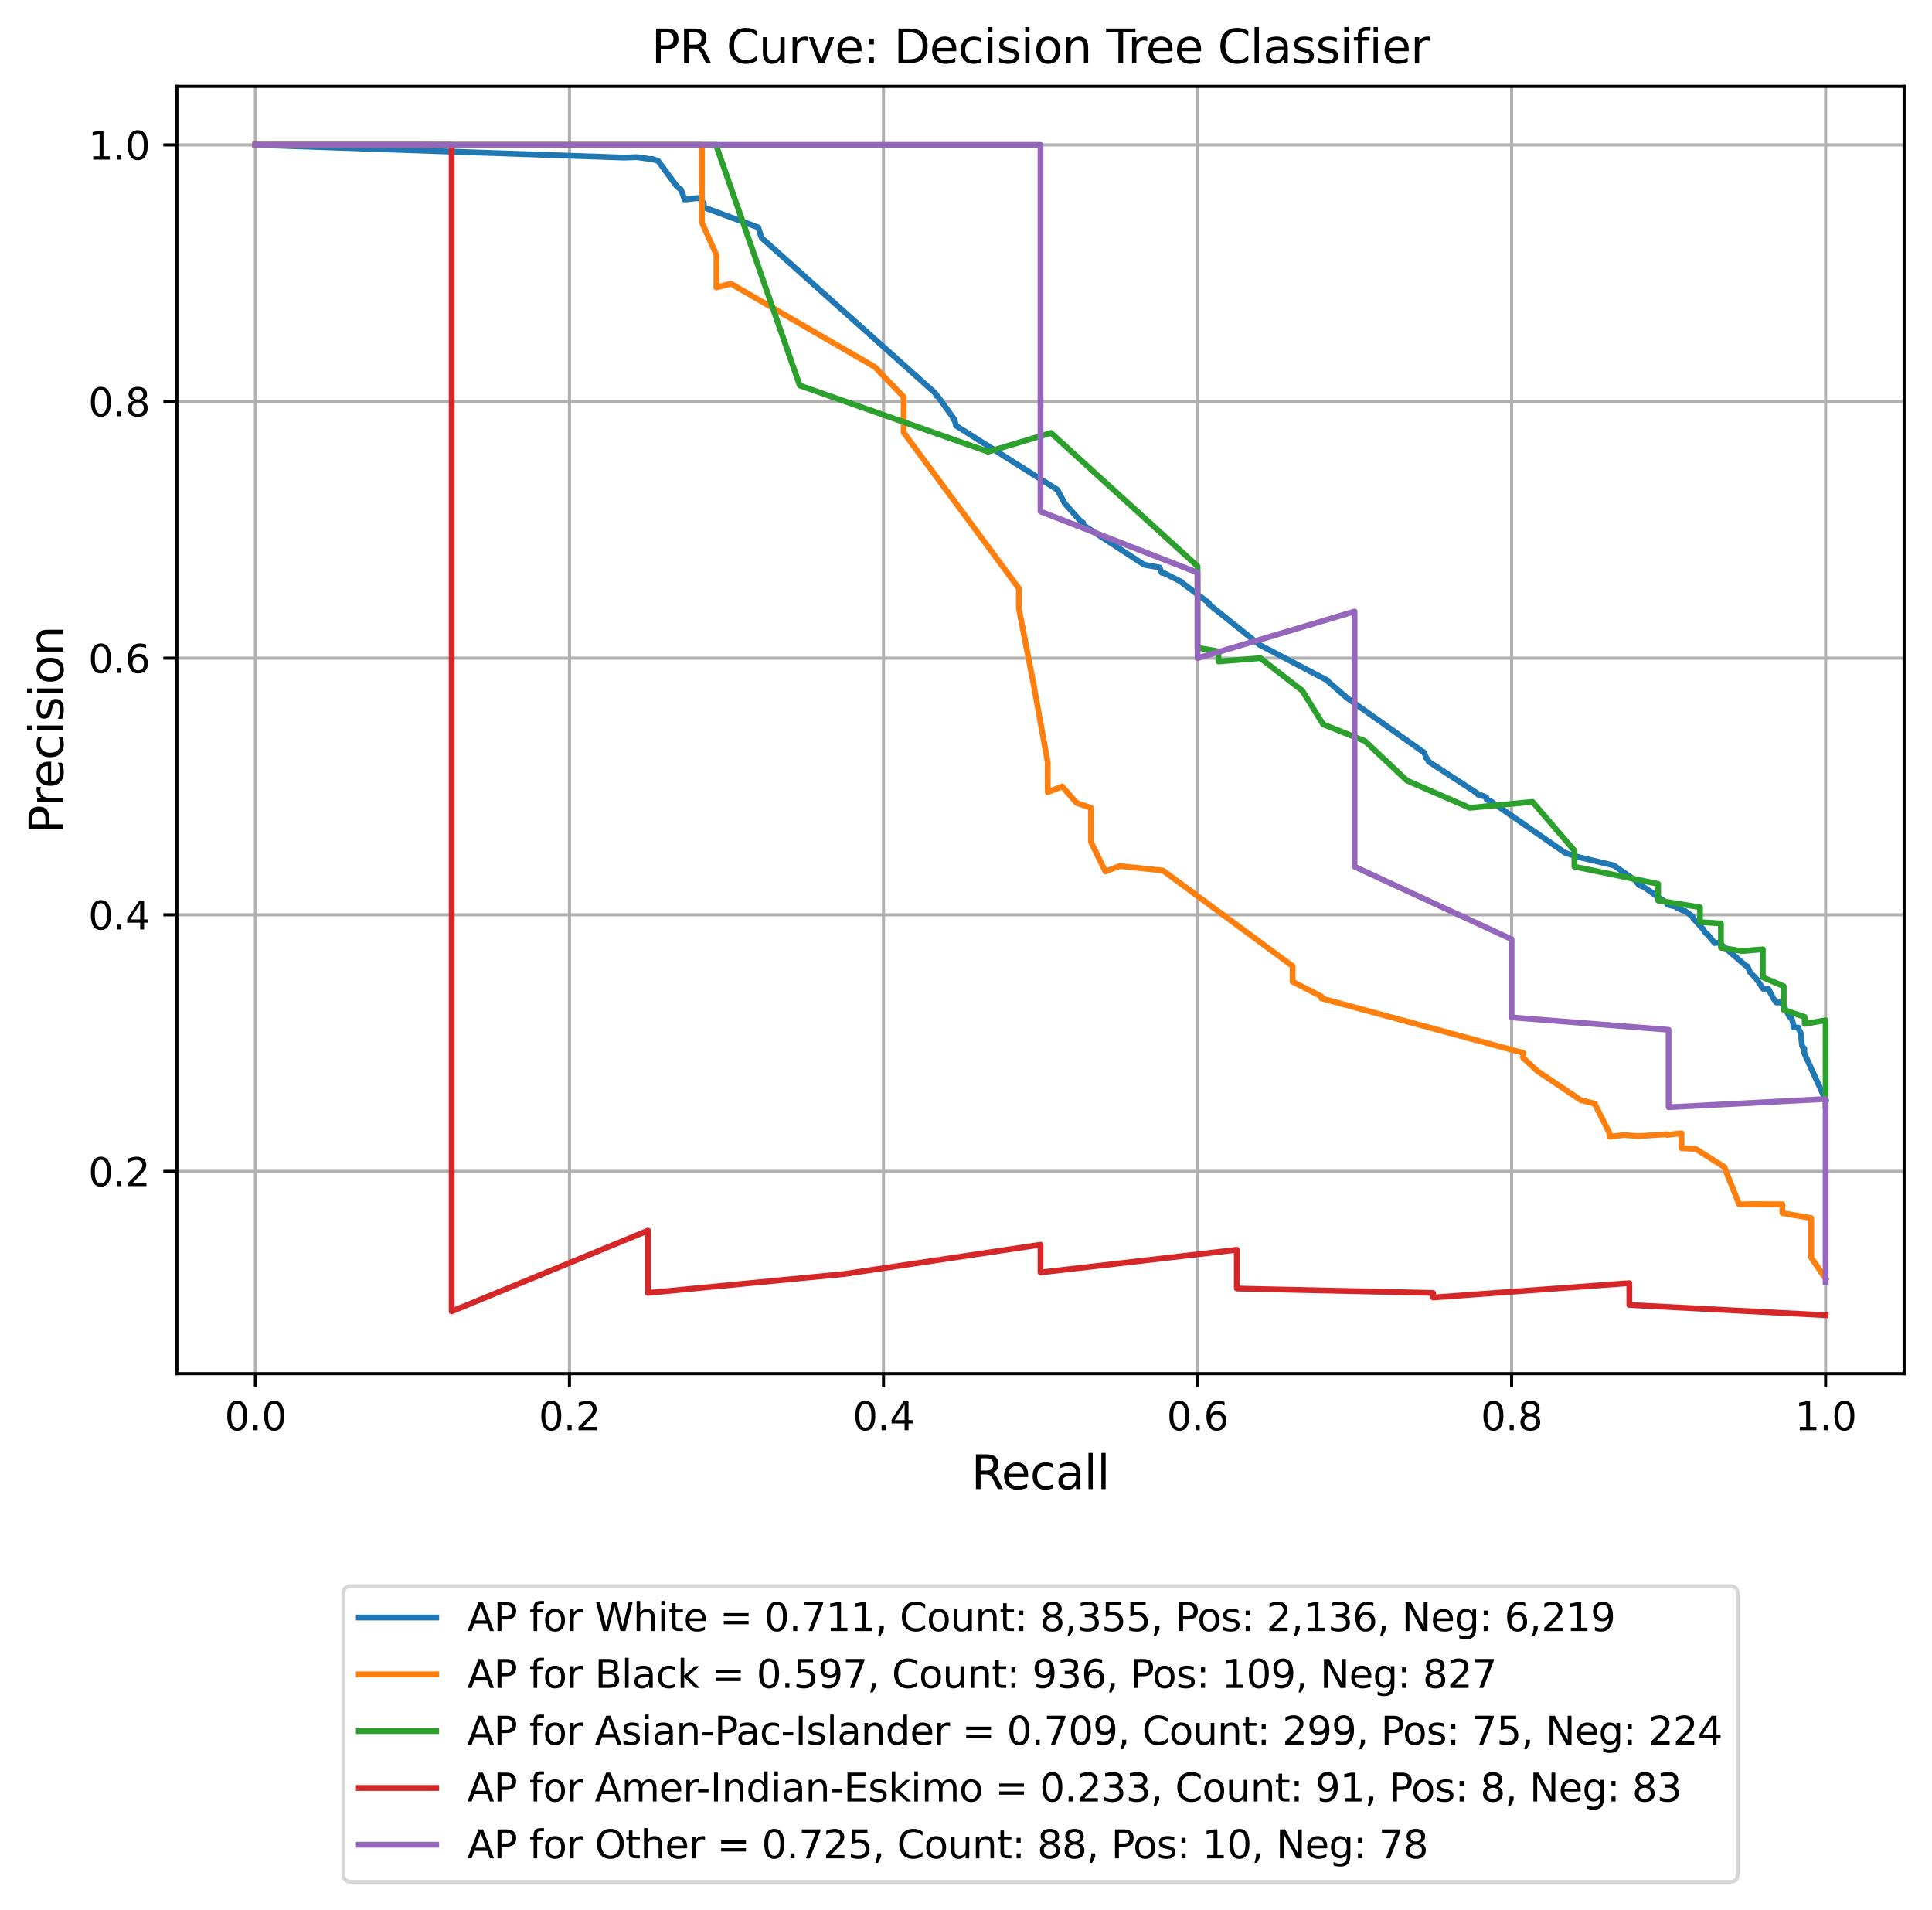 <?xml version="1.0" encoding="utf-8" standalone="no"?>
<!DOCTYPE svg PUBLIC "-//W3C//DTD SVG 1.1//EN"
  "http://www.w3.org/Graphics/SVG/1.1/DTD/svg11.dtd">
<svg xmlns:xlink="http://www.w3.org/1999/xlink" width="499.317pt" height="493.445pt" viewBox="0 0 499.317 493.445" xmlns="http://www.w3.org/2000/svg" version="1.1">
 <defs>
  <style type="text/css">*{stroke-linejoin: round; stroke-linecap: butt}</style>
 </defs>
 <g id="figure_1">
  <g id="patch_1">
   <path d="M 0 493.445 
L 499.317 493.445 
L 499.317 -0 
L 0 -0 
z
" style="fill: #ffffff"/>
  </g>
  <g id="axes_1">
   <g id="patch_2">
    <path d="M 45.717 354.958 
L 492.117 354.958 
L 492.117 22.318 
L 45.717 22.318 
z
" style="fill: #ffffff"/>
   </g>
   <g id="matplotlib.axis_1">
    <g id="xtick_1">
     <g id="line2d_1">
      <path d="M 66.008 354.958 
L 66.008 22.318 
" clip-path="url(#p026ee528e8)" style="fill: none; stroke: #b0b0b0; stroke-width: 0.8; stroke-linecap: square"/>
     </g>
     <g id="line2d_2">
      <defs>
       <path id="m8acb957621" d="M 0 0 
L 0 3.5 
" style="stroke: #000000; stroke-width: 0.8"/>
      </defs>
      <g>
       <use xlink:href="#m8acb957621" x="66.008" y="354.958" style="stroke: #000000; stroke-width: 0.8"/>
      </g>
     </g>
     <g id="text_1">
      <!-- 0.0 -->
      <g transform="translate(58.056 369.557) scale(0.1 -0.1)">
       <defs>
        <path id="DejaVuSans-30" d="M 2034 4250 
Q 1547 4250 1301 3770 
Q 1056 3291 1056 2328 
Q 1056 1369 1301 889 
Q 1547 409 2034 409 
Q 2525 409 2770 889 
Q 3016 1369 3016 2328 
Q 3016 3291 2770 3770 
Q 2525 4250 2034 4250 
z
M 2034 4750 
Q 2819 4750 3233 4129 
Q 3647 3509 3647 2328 
Q 3647 1150 3233 529 
Q 2819 -91 2034 -91 
Q 1250 -91 836 529 
Q 422 1150 422 2328 
Q 422 3509 836 4129 
Q 1250 4750 2034 4750 
z
" transform="scale(0.016)"/>
        <path id="DejaVuSans-2e" d="M 684 794 
L 1344 794 
L 1344 0 
L 684 0 
L 684 794 
z
" transform="scale(0.016)"/>
       </defs>
       <use xlink:href="#DejaVuSans-30"/>
       <use xlink:href="#DejaVuSans-2e" x="63.623"/>
       <use xlink:href="#DejaVuSans-30" x="95.41"/>
      </g>
     </g>
    </g>
    <g id="xtick_2">
     <g id="line2d_3">
      <path d="M 147.171 354.958 
L 147.171 22.318 
" clip-path="url(#p026ee528e8)" style="fill: none; stroke: #b0b0b0; stroke-width: 0.8; stroke-linecap: square"/>
     </g>
     <g id="line2d_4">
      <g>
       <use xlink:href="#m8acb957621" x="147.171" y="354.958" style="stroke: #000000; stroke-width: 0.8"/>
      </g>
     </g>
     <g id="text_2">
      <!-- 0.2 -->
      <g transform="translate(139.22 369.557) scale(0.1 -0.1)">
       <defs>
        <path id="DejaVuSans-32" d="M 1228 531 
L 3431 531 
L 3431 0 
L 469 0 
L 469 531 
Q 828 903 1448 1529 
Q 2069 2156 2228 2338 
Q 2531 2678 2651 2914 
Q 2772 3150 2772 3378 
Q 2772 3750 2511 3984 
Q 2250 4219 1831 4219 
Q 1534 4219 1204 4116 
Q 875 4013 500 3803 
L 500 4441 
Q 881 4594 1212 4672 
Q 1544 4750 1819 4750 
Q 2544 4750 2975 4387 
Q 3406 4025 3406 3419 
Q 3406 3131 3298 2873 
Q 3191 2616 2906 2266 
Q 2828 2175 2409 1742 
Q 1991 1309 1228 531 
z
" transform="scale(0.016)"/>
       </defs>
       <use xlink:href="#DejaVuSans-30"/>
       <use xlink:href="#DejaVuSans-2e" x="63.623"/>
       <use xlink:href="#DejaVuSans-32" x="95.41"/>
      </g>
     </g>
    </g>
    <g id="xtick_3">
     <g id="line2d_5">
      <path d="M 228.335 354.958 
L 228.335 22.318 
" clip-path="url(#p026ee528e8)" style="fill: none; stroke: #b0b0b0; stroke-width: 0.8; stroke-linecap: square"/>
     </g>
     <g id="line2d_6">
      <g>
       <use xlink:href="#m8acb957621" x="228.335" y="354.958" style="stroke: #000000; stroke-width: 0.8"/>
      </g>
     </g>
     <g id="text_3">
      <!-- 0.4 -->
      <g transform="translate(220.383 369.557) scale(0.1 -0.1)">
       <defs>
        <path id="DejaVuSans-34" d="M 2419 4116 
L 825 1625 
L 2419 1625 
L 2419 4116 
z
M 2253 4666 
L 3047 4666 
L 3047 1625 
L 3713 1625 
L 3713 1100 
L 3047 1100 
L 3047 0 
L 2419 0 
L 2419 1100 
L 313 1100 
L 313 1709 
L 2253 4666 
z
" transform="scale(0.016)"/>
       </defs>
       <use xlink:href="#DejaVuSans-30"/>
       <use xlink:href="#DejaVuSans-2e" x="63.623"/>
       <use xlink:href="#DejaVuSans-34" x="95.41"/>
      </g>
     </g>
    </g>
    <g id="xtick_4">
     <g id="line2d_7">
      <path d="M 309.499 354.958 
L 309.499 22.318 
" clip-path="url(#p026ee528e8)" style="fill: none; stroke: #b0b0b0; stroke-width: 0.8; stroke-linecap: square"/>
     </g>
     <g id="line2d_8">
      <g>
       <use xlink:href="#m8acb957621" x="309.499" y="354.958" style="stroke: #000000; stroke-width: 0.8"/>
      </g>
     </g>
     <g id="text_4">
      <!-- 0.6 -->
      <g transform="translate(301.547 369.557) scale(0.1 -0.1)">
       <defs>
        <path id="DejaVuSans-36" d="M 2113 2584 
Q 1688 2584 1439 2293 
Q 1191 2003 1191 1497 
Q 1191 994 1439 701 
Q 1688 409 2113 409 
Q 2538 409 2786 701 
Q 3034 994 3034 1497 
Q 3034 2003 2786 2293 
Q 2538 2584 2113 2584 
z
M 3366 4563 
L 3366 3988 
Q 3128 4100 2886 4159 
Q 2644 4219 2406 4219 
Q 1781 4219 1451 3797 
Q 1122 3375 1075 2522 
Q 1259 2794 1537 2939 
Q 1816 3084 2150 3084 
Q 2853 3084 3261 2657 
Q 3669 2231 3669 1497 
Q 3669 778 3244 343 
Q 2819 -91 2113 -91 
Q 1303 -91 875 529 
Q 447 1150 447 2328 
Q 447 3434 972 4092 
Q 1497 4750 2381 4750 
Q 2619 4750 2861 4703 
Q 3103 4656 3366 4563 
z
" transform="scale(0.016)"/>
       </defs>
       <use xlink:href="#DejaVuSans-30"/>
       <use xlink:href="#DejaVuSans-2e" x="63.623"/>
       <use xlink:href="#DejaVuSans-36" x="95.41"/>
      </g>
     </g>
    </g>
    <g id="xtick_5">
     <g id="line2d_9">
      <path d="M 390.662 354.958 
L 390.662 22.318 
" clip-path="url(#p026ee528e8)" style="fill: none; stroke: #b0b0b0; stroke-width: 0.8; stroke-linecap: square"/>
     </g>
     <g id="line2d_10">
      <g>
       <use xlink:href="#m8acb957621" x="390.662" y="354.958" style="stroke: #000000; stroke-width: 0.8"/>
      </g>
     </g>
     <g id="text_5">
      <!-- 0.8 -->
      <g transform="translate(382.711 369.557) scale(0.1 -0.1)">
       <defs>
        <path id="DejaVuSans-38" d="M 2034 2216 
Q 1584 2216 1326 1975 
Q 1069 1734 1069 1313 
Q 1069 891 1326 650 
Q 1584 409 2034 409 
Q 2484 409 2743 651 
Q 3003 894 3003 1313 
Q 3003 1734 2745 1975 
Q 2488 2216 2034 2216 
z
M 1403 2484 
Q 997 2584 770 2862 
Q 544 3141 544 3541 
Q 544 4100 942 4425 
Q 1341 4750 2034 4750 
Q 2731 4750 3128 4425 
Q 3525 4100 3525 3541 
Q 3525 3141 3298 2862 
Q 3072 2584 2669 2484 
Q 3125 2378 3379 2068 
Q 3634 1759 3634 1313 
Q 3634 634 3220 271 
Q 2806 -91 2034 -91 
Q 1263 -91 848 271 
Q 434 634 434 1313 
Q 434 1759 690 2068 
Q 947 2378 1403 2484 
z
M 1172 3481 
Q 1172 3119 1398 2916 
Q 1625 2713 2034 2713 
Q 2441 2713 2670 2916 
Q 2900 3119 2900 3481 
Q 2900 3844 2670 4047 
Q 2441 4250 2034 4250 
Q 1625 4250 1398 4047 
Q 1172 3844 1172 3481 
z
" transform="scale(0.016)"/>
       </defs>
       <use xlink:href="#DejaVuSans-30"/>
       <use xlink:href="#DejaVuSans-2e" x="63.623"/>
       <use xlink:href="#DejaVuSans-38" x="95.41"/>
      </g>
     </g>
    </g>
    <g id="xtick_6">
     <g id="line2d_11">
      <path d="M 471.826 354.958 
L 471.826 22.318 
" clip-path="url(#p026ee528e8)" style="fill: none; stroke: #b0b0b0; stroke-width: 0.8; stroke-linecap: square"/>
     </g>
     <g id="line2d_12">
      <g>
       <use xlink:href="#m8acb957621" x="471.826" y="354.958" style="stroke: #000000; stroke-width: 0.8"/>
      </g>
     </g>
     <g id="text_6">
      <!-- 1.0 -->
      <g transform="translate(463.874 369.557) scale(0.1 -0.1)">
       <defs>
        <path id="DejaVuSans-31" d="M 794 531 
L 1825 531 
L 1825 4091 
L 703 3866 
L 703 4441 
L 1819 4666 
L 2450 4666 
L 2450 531 
L 3481 531 
L 3481 0 
L 794 0 
L 794 531 
z
" transform="scale(0.016)"/>
       </defs>
       <use xlink:href="#DejaVuSans-31"/>
       <use xlink:href="#DejaVuSans-2e" x="63.623"/>
       <use xlink:href="#DejaVuSans-30" x="95.41"/>
      </g>
     </g>
    </g>
    <g id="text_7">
     <!-- Recall -->
     <g transform="translate(251.016 384.754) scale(0.12 -0.12)">
      <defs>
       <path id="DejaVuSans-52" d="M 2841 2188 
Q 3044 2119 3236 1894 
Q 3428 1669 3622 1275 
L 4263 0 
L 3584 0 
L 2988 1197 
Q 2756 1666 2539 1819 
Q 2322 1972 1947 1972 
L 1259 1972 
L 1259 0 
L 628 0 
L 628 4666 
L 2053 4666 
Q 2853 4666 3247 4331 
Q 3641 3997 3641 3322 
Q 3641 2881 3436 2590 
Q 3231 2300 2841 2188 
z
M 1259 4147 
L 1259 2491 
L 2053 2491 
Q 2509 2491 2742 2702 
Q 2975 2913 2975 3322 
Q 2975 3731 2742 3939 
Q 2509 4147 2053 4147 
L 1259 4147 
z
" transform="scale(0.016)"/>
       <path id="DejaVuSans-65" d="M 3597 1894 
L 3597 1613 
L 953 1613 
Q 991 1019 1311 708 
Q 1631 397 2203 397 
Q 2534 397 2845 478 
Q 3156 559 3463 722 
L 3463 178 
Q 3153 47 2828 -22 
Q 2503 -91 2169 -91 
Q 1331 -91 842 396 
Q 353 884 353 1716 
Q 353 2575 817 3079 
Q 1281 3584 2069 3584 
Q 2775 3584 3186 3129 
Q 3597 2675 3597 1894 
z
M 3022 2063 
Q 3016 2534 2758 2815 
Q 2500 3097 2075 3097 
Q 1594 3097 1305 2825 
Q 1016 2553 972 2059 
L 3022 2063 
z
" transform="scale(0.016)"/>
       <path id="DejaVuSans-63" d="M 3122 3366 
L 3122 2828 
Q 2878 2963 2633 3030 
Q 2388 3097 2138 3097 
Q 1578 3097 1268 2742 
Q 959 2388 959 1747 
Q 959 1106 1268 751 
Q 1578 397 2138 397 
Q 2388 397 2633 464 
Q 2878 531 3122 666 
L 3122 134 
Q 2881 22 2623 -34 
Q 2366 -91 2075 -91 
Q 1284 -91 818 406 
Q 353 903 353 1747 
Q 353 2603 823 3093 
Q 1294 3584 2113 3584 
Q 2378 3584 2631 3529 
Q 2884 3475 3122 3366 
z
" transform="scale(0.016)"/>
       <path id="DejaVuSans-61" d="M 2194 1759 
Q 1497 1759 1228 1600 
Q 959 1441 959 1056 
Q 959 750 1161 570 
Q 1363 391 1709 391 
Q 2188 391 2477 730 
Q 2766 1069 2766 1631 
L 2766 1759 
L 2194 1759 
z
M 3341 1997 
L 3341 0 
L 2766 0 
L 2766 531 
Q 2569 213 2275 61 
Q 1981 -91 1556 -91 
Q 1019 -91 701 211 
Q 384 513 384 1019 
Q 384 1609 779 1909 
Q 1175 2209 1959 2209 
L 2766 2209 
L 2766 2266 
Q 2766 2663 2505 2880 
Q 2244 3097 1772 3097 
Q 1472 3097 1187 3025 
Q 903 2953 641 2809 
L 641 3341 
Q 956 3463 1253 3523 
Q 1550 3584 1831 3584 
Q 2591 3584 2966 3190 
Q 3341 2797 3341 1997 
z
" transform="scale(0.016)"/>
       <path id="DejaVuSans-6c" d="M 603 4863 
L 1178 4863 
L 1178 0 
L 603 0 
L 603 4863 
z
" transform="scale(0.016)"/>
      </defs>
      <use xlink:href="#DejaVuSans-52"/>
      <use xlink:href="#DejaVuSans-65" x="64.982"/>
      <use xlink:href="#DejaVuSans-63" x="126.506"/>
      <use xlink:href="#DejaVuSans-61" x="181.486"/>
      <use xlink:href="#DejaVuSans-6c" x="242.766"/>
      <use xlink:href="#DejaVuSans-6c" x="270.549"/>
     </g>
    </g>
   </g>
   <g id="matplotlib.axis_2">
    <g id="ytick_1">
     <g id="line2d_13">
      <path d="M 45.717 302.676 
L 492.117 302.676 
" clip-path="url(#p026ee528e8)" style="fill: none; stroke: #b0b0b0; stroke-width: 0.8; stroke-linecap: square"/>
     </g>
     <g id="line2d_14">
      <defs>
       <path id="mc1ed29eed8" d="M 0 0 
L -3.5 0 
" style="stroke: #000000; stroke-width: 0.8"/>
      </defs>
      <g>
       <use xlink:href="#mc1ed29eed8" x="45.717" y="302.676" style="stroke: #000000; stroke-width: 0.8"/>
      </g>
     </g>
     <g id="text_8">
      <!-- 0.2 -->
      <g transform="translate(22.814 306.475) scale(0.1 -0.1)">
       <use xlink:href="#DejaVuSans-30"/>
       <use xlink:href="#DejaVuSans-2e" x="63.623"/>
       <use xlink:href="#DejaVuSans-32" x="95.41"/>
      </g>
     </g>
    </g>
    <g id="ytick_2">
     <g id="line2d_15">
      <path d="M 45.717 236.366 
L 492.117 236.366 
" clip-path="url(#p026ee528e8)" style="fill: none; stroke: #b0b0b0; stroke-width: 0.8; stroke-linecap: square"/>
     </g>
     <g id="line2d_16">
      <g>
       <use xlink:href="#mc1ed29eed8" x="45.717" y="236.366" style="stroke: #000000; stroke-width: 0.8"/>
      </g>
     </g>
     <g id="text_9">
      <!-- 0.4 -->
      <g transform="translate(22.814 240.166) scale(0.1 -0.1)">
       <use xlink:href="#DejaVuSans-30"/>
       <use xlink:href="#DejaVuSans-2e" x="63.623"/>
       <use xlink:href="#DejaVuSans-34" x="95.41"/>
      </g>
     </g>
    </g>
    <g id="ytick_3">
     <g id="line2d_17">
      <path d="M 45.717 170.057 
L 492.117 170.057 
" clip-path="url(#p026ee528e8)" style="fill: none; stroke: #b0b0b0; stroke-width: 0.8; stroke-linecap: square"/>
     </g>
     <g id="line2d_18">
      <g>
       <use xlink:href="#mc1ed29eed8" x="45.717" y="170.057" style="stroke: #000000; stroke-width: 0.8"/>
      </g>
     </g>
     <g id="text_10">
      <!-- 0.6 -->
      <g transform="translate(22.814 173.856) scale(0.1 -0.1)">
       <use xlink:href="#DejaVuSans-30"/>
       <use xlink:href="#DejaVuSans-2e" x="63.623"/>
       <use xlink:href="#DejaVuSans-36" x="95.41"/>
      </g>
     </g>
    </g>
    <g id="ytick_4">
     <g id="line2d_19">
      <path d="M 45.717 103.748 
L 492.117 103.748 
" clip-path="url(#p026ee528e8)" style="fill: none; stroke: #b0b0b0; stroke-width: 0.8; stroke-linecap: square"/>
     </g>
     <g id="line2d_20">
      <g>
       <use xlink:href="#mc1ed29eed8" x="45.717" y="103.748" style="stroke: #000000; stroke-width: 0.8"/>
      </g>
     </g>
     <g id="text_11">
      <!-- 0.8 -->
      <g transform="translate(22.814 107.547) scale(0.1 -0.1)">
       <use xlink:href="#DejaVuSans-30"/>
       <use xlink:href="#DejaVuSans-2e" x="63.623"/>
       <use xlink:href="#DejaVuSans-38" x="95.41"/>
      </g>
     </g>
    </g>
    <g id="ytick_5">
     <g id="line2d_21">
      <path d="M 45.717 37.438 
L 492.117 37.438 
" clip-path="url(#p026ee528e8)" style="fill: none; stroke: #b0b0b0; stroke-width: 0.8; stroke-linecap: square"/>
     </g>
     <g id="line2d_22">
      <g>
       <use xlink:href="#mc1ed29eed8" x="45.717" y="37.438" style="stroke: #000000; stroke-width: 0.8"/>
      </g>
     </g>
     <g id="text_12">
      <!-- 1.0 -->
      <g transform="translate(22.814 41.237) scale(0.1 -0.1)">
       <use xlink:href="#DejaVuSans-31"/>
       <use xlink:href="#DejaVuSans-2e" x="63.623"/>
       <use xlink:href="#DejaVuSans-30" x="95.41"/>
      </g>
     </g>
    </g>
    <g id="text_13">
     <!-- Precision -->
     <g transform="translate(16.318 215.407) rotate(-90) scale(0.12 -0.12)">
      <defs>
       <path id="DejaVuSans-50" d="M 1259 4147 
L 1259 2394 
L 2053 2394 
Q 2494 2394 2734 2622 
Q 2975 2850 2975 3272 
Q 2975 3691 2734 3919 
Q 2494 4147 2053 4147 
L 1259 4147 
z
M 628 4666 
L 2053 4666 
Q 2838 4666 3239 4311 
Q 3641 3956 3641 3272 
Q 3641 2581 3239 2228 
Q 2838 1875 2053 1875 
L 1259 1875 
L 1259 0 
L 628 0 
L 628 4666 
z
" transform="scale(0.016)"/>
       <path id="DejaVuSans-72" d="M 2631 2963 
Q 2534 3019 2420 3045 
Q 2306 3072 2169 3072 
Q 1681 3072 1420 2755 
Q 1159 2438 1159 1844 
L 1159 0 
L 581 0 
L 581 3500 
L 1159 3500 
L 1159 2956 
Q 1341 3275 1631 3429 
Q 1922 3584 2338 3584 
Q 2397 3584 2469 3576 
Q 2541 3569 2628 3553 
L 2631 2963 
z
" transform="scale(0.016)"/>
       <path id="DejaVuSans-69" d="M 603 3500 
L 1178 3500 
L 1178 0 
L 603 0 
L 603 3500 
z
M 603 4863 
L 1178 4863 
L 1178 4134 
L 603 4134 
L 603 4863 
z
" transform="scale(0.016)"/>
       <path id="DejaVuSans-73" d="M 2834 3397 
L 2834 2853 
Q 2591 2978 2328 3040 
Q 2066 3103 1784 3103 
Q 1356 3103 1142 2972 
Q 928 2841 928 2578 
Q 928 2378 1081 2264 
Q 1234 2150 1697 2047 
L 1894 2003 
Q 2506 1872 2764 1633 
Q 3022 1394 3022 966 
Q 3022 478 2636 193 
Q 2250 -91 1575 -91 
Q 1294 -91 989 -36 
Q 684 19 347 128 
L 347 722 
Q 666 556 975 473 
Q 1284 391 1588 391 
Q 1994 391 2212 530 
Q 2431 669 2431 922 
Q 2431 1156 2273 1281 
Q 2116 1406 1581 1522 
L 1381 1569 
Q 847 1681 609 1914 
Q 372 2147 372 2553 
Q 372 3047 722 3315 
Q 1072 3584 1716 3584 
Q 2034 3584 2315 3537 
Q 2597 3491 2834 3397 
z
" transform="scale(0.016)"/>
       <path id="DejaVuSans-6f" d="M 1959 3097 
Q 1497 3097 1228 2736 
Q 959 2375 959 1747 
Q 959 1119 1226 758 
Q 1494 397 1959 397 
Q 2419 397 2687 759 
Q 2956 1122 2956 1747 
Q 2956 2369 2687 2733 
Q 2419 3097 1959 3097 
z
M 1959 3584 
Q 2709 3584 3137 3096 
Q 3566 2609 3566 1747 
Q 3566 888 3137 398 
Q 2709 -91 1959 -91 
Q 1206 -91 779 398 
Q 353 888 353 1747 
Q 353 2609 779 3096 
Q 1206 3584 1959 3584 
z
" transform="scale(0.016)"/>
       <path id="DejaVuSans-6e" d="M 3513 2113 
L 3513 0 
L 2938 0 
L 2938 2094 
Q 2938 2591 2744 2837 
Q 2550 3084 2163 3084 
Q 1697 3084 1428 2787 
Q 1159 2491 1159 1978 
L 1159 0 
L 581 0 
L 581 3500 
L 1159 3500 
L 1159 2956 
Q 1366 3272 1645 3428 
Q 1925 3584 2291 3584 
Q 2894 3584 3203 3211 
Q 3513 2838 3513 2113 
z
" transform="scale(0.016)"/>
      </defs>
      <use xlink:href="#DejaVuSans-50"/>
      <use xlink:href="#DejaVuSans-72" x="58.553"/>
      <use xlink:href="#DejaVuSans-65" x="97.416"/>
      <use xlink:href="#DejaVuSans-63" x="158.939"/>
      <use xlink:href="#DejaVuSans-69" x="213.92"/>
      <use xlink:href="#DejaVuSans-73" x="241.703"/>
      <use xlink:href="#DejaVuSans-69" x="293.803"/>
      <use xlink:href="#DejaVuSans-6f" x="321.586"/>
      <use xlink:href="#DejaVuSans-6e" x="382.768"/>
     </g>
    </g>
   </g>
   <g id="line2d_23">
    <path d="M 471.826 284.223 
L 466.316 272.177 
L 466.316 270.968 
L 465.746 270.29 
L 465.366 266.784 
L 464.986 266.127 
L 464.796 265.534 
L 463.466 265.417 
L 463.466 264.606 
L 463.086 263.307 
L 462.326 262.42 
L 461.946 261.646 
L 460.617 259.384 
L 460.427 259.245 
L 460.237 259.158 
L 460.237 259.017 
L 459.667 259.018 
L 459.097 259.036 
L 458.337 258.022 
L 457.007 255.491 
L 456.437 255.525 
L 455.677 255.5 
L 453.967 252.978 
L 452.257 251.167 
L 452.257 251.126 
L 451.877 250.246 
L 451.687 249.947 
L 451.687 249.757 
L 451.117 249.468 
L 444.277 243.56 
L 443.138 243.677 
L 441.238 241.318 
L 441.048 241.308 
L 440.478 240.651 
L 440.288 240.235 
L 437.628 237.336 
L 437.438 236.947 
L 437.438 236.839 
L 437.248 236.691 
L 435.538 235.419 
L 435.348 235.432 
L 433.448 234.615 
L 433.258 234.318 
L 430.978 233.762 
L 430.978 233.618 
L 430.598 233.182 
L 424.898 229.25 
L 423.759 228.755 
L 423.569 228.704 
L 422.619 227.421 
L 422.619 227.389 
L 422.429 227.271 
L 422.239 227.218 
L 417.109 223.624 
L 408.179 221.513 
L 405.14 220.587 
L 404.38 220.286 
L 385.191 206.973 
L 384.241 206.652 
L 384.241 206.415 
L 384.241 206.319 
L 384.051 205.987 
L 382.911 205.515 
L 381.961 205.327 
L 381.961 205.084 
L 369.231 196.792 
L 369.041 196.338 
L 368.852 196.051 
L 368.472 195.701 
L 368.472 195.416 
L 368.092 194.487 
L 348.143 180.346 
L 343.203 176.035 
L 343.203 175.881 
L 325.534 166.62 
L 312.425 156.106 
L 312.425 155.789 
L 305.395 150.497 
L 305.395 150.383 
L 300.835 148.073 
L 300.265 148.014 
L 299.885 147.173 
L 299.695 146.628 
L 295.705 145.924 
L 279.936 135.659 
L 279.936 135.367 
L 279.936 135.074 
L 278.986 134.349 
L 275.187 130.089 
L 273.287 126.547 
L 247.068 109.998 
L 246.688 108.406 
L 246.308 108.307 
L 246.308 107.875 
L 242.318 102.368 
L 241.938 102.25 
L 241.938 102.018 
L 241.748 101.609 
L 196.911 61.534 
L 196.721 61.152 
L 196.341 59.962 
L 195.961 58.755 
L 182.662 53.862 
L 181.902 53.472 
L 181.902 52.485 
L 181.332 52.058 
L 180.762 51.121 
L 180.192 51.186 
L 179.432 51.275 
L 176.962 51.57 
L 176.012 49.042 
L 174.872 48.079 
L 170.122 41.62 
L 168.602 41.081 
L 168.032 41.102 
L 164.612 40.602 
L 161.193 40.714 
L 66.008 37.438 
" clip-path="url(#p026ee528e8)" style="fill: none; stroke: #1f77b4; stroke-width: 1.5; stroke-linecap: square"/>
   </g>
   <g id="line2d_24">
    <path d="M 471.826 330.375 
L 468.103 324.996 
L 468.103 324.669 
L 468.103 324.615 
L 468.103 322.117 
L 468.103 321.179 
L 468.103 320.922 
L 468.103 320.857 
L 468.103 320.793 
L 468.103 320.001 
L 468.103 318.765 
L 468.103 318.339 
L 468.103 316.094 
L 468.103 315.859 
L 468.103 315.701 
L 468.103 315.462 
L 468.103 314.732 
L 460.657 313.465 
L 460.657 313.023 
L 460.657 311.183 
L 453.21 311.131 
L 449.487 311.203 
L 445.764 301.886 
L 445.764 301.619 
L 438.318 296.91 
L 434.595 296.687 
L 434.595 295.391 
L 434.595 292.829 
L 430.872 293.247 
L 430.872 293.07 
L 423.426 293.562 
L 419.703 293.271 
L 415.979 293.706 
L 415.979 293.341 
L 415.979 292.786 
L 412.256 285.424 
L 412.256 285.197 
L 408.533 284.256 
L 397.364 276.774 
L 393.641 273.326 
L 393.641 272.054 
L 341.517 257.969 
L 341.517 257.465 
L 334.071 253.664 
L 334.071 253.105 
L 334.071 252.539 
L 334.071 251.392 
L 334.071 249.628 
L 300.563 224.934 
L 289.394 223.782 
L 285.671 225.152 
L 281.948 217.57 
L 281.948 208.737 
L 278.225 207.462 
L 274.502 203.212 
L 270.778 204.705 
L 270.778 200.142 
L 270.778 196.956 
L 267.055 176.474 
L 263.332 157.274 
L 263.332 152.047 
L 233.547 111.75 
L 233.547 107.237 
L 233.547 102.563 
L 226.101 94.821 
L 188.87 73.281 
L 185.147 74.277 
L 185.147 65.856 
L 181.424 57.532 
L 181.424 47.799 
L 181.424 37.438 
L 177.701 37.438 
L 170.255 37.438 
L 66.008 37.438 
" clip-path="url(#p026ee528e8)" style="fill: none; stroke: #ff7f0e; stroke-width: 1.5; stroke-linecap: square"/>
   </g>
   <g id="line2d_25">
    <path d="M 471.826 285.821 
L 471.826 271.852 
L 471.826 270.31 
L 471.826 265.377 
L 471.826 264.943 
L 471.826 264.506 
L 471.826 263.621 
L 466.415 264.583 
L 466.415 262.775 
L 461.004 260.936 
L 461.004 259.47 
L 461.004 257.962 
L 461.004 255.887 
L 461.004 254.82 
L 455.593 252.539 
L 455.593 251.969 
L 455.593 245.299 
L 450.182 245.74 
L 444.771 244.877 
L 444.771 240.05 
L 444.771 239.33 
L 444.771 238.601 
L 439.361 238.261 
L 439.361 237.51 
L 439.361 234.416 
L 428.539 232.705 
L 428.539 231.864 
L 428.539 230.15 
L 428.539 228.392 
L 406.895 223.933 
L 406.895 220.847 
L 406.895 219.789 
L 396.073 207.19 
L 379.841 208.737 
L 363.608 201.691 
L 352.786 191.49 
L 341.964 187.169 
L 336.553 178.441 
L 325.731 170.057 
L 314.91 170.918 
L 314.91 168.312 
L 309.499 167.369 
L 309.499 161.768 
L 309.499 158.85 
L 309.499 146.304 
L 271.622 111.867 
L 255.39 116.721 
L 206.691 99.603 
L 185.048 37.438 
L 174.226 37.438 
L 168.815 37.438 
L 157.993 37.438 
L 66.008 37.438 
" clip-path="url(#p026ee528e8)" style="fill: none; stroke: #2ca02c; stroke-width: 1.5; stroke-linecap: square"/>
   </g>
   <g id="line2d_26">
    <path d="M 471.826 339.838 
L 421.099 337.193 
L 421.099 336.751 
L 421.099 336.297 
L 421.099 335.83 
L 421.099 335.35 
L 421.099 334.855 
L 421.099 334.346 
L 421.099 332.722 
L 421.099 331.552 
L 370.371 335.268 
L 370.371 334.687 
L 370.371 334.085 
L 319.644 332.947 
L 319.644 327.542 
L 319.644 325.361 
L 319.644 322.937 
L 268.917 328.798 
L 268.917 327.542 
L 268.917 321.621 
L 218.19 329.199 
L 167.462 334.085 
L 167.462 317.978 
L 116.735 338.844 
L 116.735 335.83 
L 116.735 332.147 
L 116.735 327.542 
L 116.735 203.212 
L 116.735 37.438 
L 66.008 37.438 
" clip-path="url(#p026ee528e8)" style="fill: none; stroke: #d62728; stroke-width: 1.5; stroke-linecap: square"/>
   </g>
   <g id="line2d_27">
    <path d="M 471.826 331.309 
L 471.826 320.228 
L 471.826 314.633 
L 471.826 312.791 
L 471.826 311.822 
L 471.826 309.78 
L 471.826 305.226 
L 471.826 302.676 
L 471.826 301.322 
L 471.826 299.913 
L 471.826 298.443 
L 471.826 288.12 
L 471.826 283.973 
L 431.244 286.098 
L 431.244 283.73 
L 431.244 281.223 
L 431.244 278.563 
L 431.244 275.738 
L 431.244 266.091 
L 390.662 262.89 
L 390.662 242.681 
L 350.081 223.933 
L 350.081 190.46 
L 350.081 175.583 
L 350.081 158.001 
L 309.499 170.057 
L 309.499 147.954 
L 268.917 132.166 
L 268.917 37.438 
L 228.335 37.438 
L 187.753 37.438 
L 147.171 37.438 
L 66.008 37.438 
" clip-path="url(#p026ee528e8)" style="fill: none; stroke: #9467bd; stroke-width: 1.5; stroke-linecap: square"/>
   </g>
   <g id="patch_3">
    <path d="M 45.717 354.958 
L 45.717 22.318 
" style="fill: none; stroke: #000000; stroke-width: 0.8; stroke-linejoin: miter; stroke-linecap: square"/>
   </g>
   <g id="patch_4">
    <path d="M 492.117 354.958 
L 492.117 22.318 
" style="fill: none; stroke: #000000; stroke-width: 0.8; stroke-linejoin: miter; stroke-linecap: square"/>
   </g>
   <g id="patch_5">
    <path d="M 45.717 354.958 
L 492.117 354.958 
" style="fill: none; stroke: #000000; stroke-width: 0.8; stroke-linejoin: miter; stroke-linecap: square"/>
   </g>
   <g id="patch_6">
    <path d="M 45.717 22.318 
L 492.117 22.318 
" style="fill: none; stroke: #000000; stroke-width: 0.8; stroke-linejoin: miter; stroke-linecap: square"/>
   </g>
   <g id="text_14">
    <!-- PR Curve: Decision Tree Classifier -->
    <g transform="translate(168.351 16.318) scale(0.12 -0.12)">
     <defs>
      <path id="DejaVuSans-20" transform="scale(0.016)"/>
      <path id="DejaVuSans-43" d="M 4122 4306 
L 4122 3641 
Q 3803 3938 3442 4084 
Q 3081 4231 2675 4231 
Q 1875 4231 1450 3742 
Q 1025 3253 1025 2328 
Q 1025 1406 1450 917 
Q 1875 428 2675 428 
Q 3081 428 3442 575 
Q 3803 722 4122 1019 
L 4122 359 
Q 3791 134 3420 21 
Q 3050 -91 2638 -91 
Q 1578 -91 968 557 
Q 359 1206 359 2328 
Q 359 3453 968 4101 
Q 1578 4750 2638 4750 
Q 3056 4750 3426 4639 
Q 3797 4528 4122 4306 
z
" transform="scale(0.016)"/>
      <path id="DejaVuSans-75" d="M 544 1381 
L 544 3500 
L 1119 3500 
L 1119 1403 
Q 1119 906 1312 657 
Q 1506 409 1894 409 
Q 2359 409 2629 706 
Q 2900 1003 2900 1516 
L 2900 3500 
L 3475 3500 
L 3475 0 
L 2900 0 
L 2900 538 
Q 2691 219 2414 64 
Q 2138 -91 1772 -91 
Q 1169 -91 856 284 
Q 544 659 544 1381 
z
M 1991 3584 
L 1991 3584 
z
" transform="scale(0.016)"/>
      <path id="DejaVuSans-76" d="M 191 3500 
L 800 3500 
L 1894 563 
L 2988 3500 
L 3597 3500 
L 2284 0 
L 1503 0 
L 191 3500 
z
" transform="scale(0.016)"/>
      <path id="DejaVuSans-3a" d="M 750 794 
L 1409 794 
L 1409 0 
L 750 0 
L 750 794 
z
M 750 3309 
L 1409 3309 
L 1409 2516 
L 750 2516 
L 750 3309 
z
" transform="scale(0.016)"/>
      <path id="DejaVuSans-44" d="M 1259 4147 
L 1259 519 
L 2022 519 
Q 2988 519 3436 956 
Q 3884 1394 3884 2338 
Q 3884 3275 3436 3711 
Q 2988 4147 2022 4147 
L 1259 4147 
z
M 628 4666 
L 1925 4666 
Q 3281 4666 3915 4102 
Q 4550 3538 4550 2338 
Q 4550 1131 3912 565 
Q 3275 0 1925 0 
L 628 0 
L 628 4666 
z
" transform="scale(0.016)"/>
      <path id="DejaVuSans-54" d="M -19 4666 
L 3928 4666 
L 3928 4134 
L 2272 4134 
L 2272 0 
L 1638 0 
L 1638 4134 
L -19 4134 
L -19 4666 
z
" transform="scale(0.016)"/>
      <path id="DejaVuSans-66" d="M 2375 4863 
L 2375 4384 
L 1825 4384 
Q 1516 4384 1395 4259 
Q 1275 4134 1275 3809 
L 1275 3500 
L 2222 3500 
L 2222 3053 
L 1275 3053 
L 1275 0 
L 697 0 
L 697 3053 
L 147 3053 
L 147 3500 
L 697 3500 
L 697 3744 
Q 697 4328 969 4595 
Q 1241 4863 1831 4863 
L 2375 4863 
z
" transform="scale(0.016)"/>
     </defs>
     <use xlink:href="#DejaVuSans-50"/>
     <use xlink:href="#DejaVuSans-52" x="60.303"/>
     <use xlink:href="#DejaVuSans-20" x="129.785"/>
     <use xlink:href="#DejaVuSans-43" x="161.572"/>
     <use xlink:href="#DejaVuSans-75" x="231.396"/>
     <use xlink:href="#DejaVuSans-72" x="294.775"/>
     <use xlink:href="#DejaVuSans-76" x="335.889"/>
     <use xlink:href="#DejaVuSans-65" x="395.068"/>
     <use xlink:href="#DejaVuSans-3a" x="456.592"/>
     <use xlink:href="#DejaVuSans-20" x="490.283"/>
     <use xlink:href="#DejaVuSans-44" x="522.07"/>
     <use xlink:href="#DejaVuSans-65" x="599.072"/>
     <use xlink:href="#DejaVuSans-63" x="660.596"/>
     <use xlink:href="#DejaVuSans-69" x="715.576"/>
     <use xlink:href="#DejaVuSans-73" x="743.359"/>
     <use xlink:href="#DejaVuSans-69" x="795.459"/>
     <use xlink:href="#DejaVuSans-6f" x="823.242"/>
     <use xlink:href="#DejaVuSans-6e" x="884.424"/>
     <use xlink:href="#DejaVuSans-20" x="947.803"/>
     <use xlink:href="#DejaVuSans-54" x="979.59"/>
     <use xlink:href="#DejaVuSans-72" x="1025.924"/>
     <use xlink:href="#DejaVuSans-65" x="1064.787"/>
     <use xlink:href="#DejaVuSans-65" x="1126.311"/>
     <use xlink:href="#DejaVuSans-20" x="1187.834"/>
     <use xlink:href="#DejaVuSans-43" x="1219.621"/>
     <use xlink:href="#DejaVuSans-6c" x="1289.445"/>
     <use xlink:href="#DejaVuSans-61" x="1317.229"/>
     <use xlink:href="#DejaVuSans-73" x="1378.508"/>
     <use xlink:href="#DejaVuSans-73" x="1430.607"/>
     <use xlink:href="#DejaVuSans-69" x="1482.707"/>
     <use xlink:href="#DejaVuSans-66" x="1510.49"/>
     <use xlink:href="#DejaVuSans-69" x="1545.695"/>
     <use xlink:href="#DejaVuSans-65" x="1573.479"/>
     <use xlink:href="#DejaVuSans-72" x="1635.002"/>
    </g>
   </g>
   <g id="legend_1">
    <g id="patch_7">
     <path d="M 90.739 486.245 
L 447.095 486.245 
Q 449.095 486.245 449.095 484.245 
L 449.095 411.854 
Q 449.095 409.854 447.095 409.854 
L 90.739 409.854 
Q 88.739 409.854 88.739 411.854 
L 88.739 484.245 
Q 88.739 486.245 90.739 486.245 
z
" style="fill: #ffffff; opacity: 0.8; stroke: #cccccc; stroke-linejoin: miter"/>
    </g>
    <g id="line2d_28">
     <path d="M 92.739 417.953 
L 102.739 417.953 
L 112.739 417.953 
" style="fill: none; stroke: #1f77b4; stroke-width: 1.5; stroke-linecap: square"/>
    </g>
    <g id="text_15">
     <!-- AP for White = 0.711, Count: 8,355, Pos: 2,136, Neg: 6,219 -->
     <g transform="translate(120.739 421.453) scale(0.1 -0.1)">
      <defs>
       <path id="DejaVuSans-41" d="M 2188 4044 
L 1331 1722 
L 3047 1722 
L 2188 4044 
z
M 1831 4666 
L 2547 4666 
L 4325 0 
L 3669 0 
L 3244 1197 
L 1141 1197 
L 716 0 
L 50 0 
L 1831 4666 
z
" transform="scale(0.016)"/>
       <path id="DejaVuSans-57" d="M 213 4666 
L 850 4666 
L 1831 722 
L 2809 4666 
L 3519 4666 
L 4500 722 
L 5478 4666 
L 6119 4666 
L 4947 0 
L 4153 0 
L 3169 4050 
L 2175 0 
L 1381 0 
L 213 4666 
z
" transform="scale(0.016)"/>
       <path id="DejaVuSans-68" d="M 3513 2113 
L 3513 0 
L 2938 0 
L 2938 2094 
Q 2938 2591 2744 2837 
Q 2550 3084 2163 3084 
Q 1697 3084 1428 2787 
Q 1159 2491 1159 1978 
L 1159 0 
L 581 0 
L 581 4863 
L 1159 4863 
L 1159 2956 
Q 1366 3272 1645 3428 
Q 1925 3584 2291 3584 
Q 2894 3584 3203 3211 
Q 3513 2838 3513 2113 
z
" transform="scale(0.016)"/>
       <path id="DejaVuSans-74" d="M 1172 4494 
L 1172 3500 
L 2356 3500 
L 2356 3053 
L 1172 3053 
L 1172 1153 
Q 1172 725 1289 603 
Q 1406 481 1766 481 
L 2356 481 
L 2356 0 
L 1766 0 
Q 1100 0 847 248 
Q 594 497 594 1153 
L 594 3053 
L 172 3053 
L 172 3500 
L 594 3500 
L 594 4494 
L 1172 4494 
z
" transform="scale(0.016)"/>
       <path id="DejaVuSans-3d" d="M 678 2906 
L 4684 2906 
L 4684 2381 
L 678 2381 
L 678 2906 
z
M 678 1631 
L 4684 1631 
L 4684 1100 
L 678 1100 
L 678 1631 
z
" transform="scale(0.016)"/>
       <path id="DejaVuSans-37" d="M 525 4666 
L 3525 4666 
L 3525 4397 
L 1831 0 
L 1172 0 
L 2766 4134 
L 525 4134 
L 525 4666 
z
" transform="scale(0.016)"/>
       <path id="DejaVuSans-2c" d="M 750 794 
L 1409 794 
L 1409 256 
L 897 -744 
L 494 -744 
L 750 256 
L 750 794 
z
" transform="scale(0.016)"/>
       <path id="DejaVuSans-33" d="M 2597 2516 
Q 3050 2419 3304 2112 
Q 3559 1806 3559 1356 
Q 3559 666 3084 287 
Q 2609 -91 1734 -91 
Q 1441 -91 1130 -33 
Q 819 25 488 141 
L 488 750 
Q 750 597 1062 519 
Q 1375 441 1716 441 
Q 2309 441 2620 675 
Q 2931 909 2931 1356 
Q 2931 1769 2642 2001 
Q 2353 2234 1838 2234 
L 1294 2234 
L 1294 2753 
L 1863 2753 
Q 2328 2753 2575 2939 
Q 2822 3125 2822 3475 
Q 2822 3834 2567 4026 
Q 2313 4219 1838 4219 
Q 1578 4219 1281 4162 
Q 984 4106 628 3988 
L 628 4550 
Q 988 4650 1302 4700 
Q 1616 4750 1894 4750 
Q 2613 4750 3031 4423 
Q 3450 4097 3450 3541 
Q 3450 3153 3228 2886 
Q 3006 2619 2597 2516 
z
" transform="scale(0.016)"/>
       <path id="DejaVuSans-35" d="M 691 4666 
L 3169 4666 
L 3169 4134 
L 1269 4134 
L 1269 2991 
Q 1406 3038 1543 3061 
Q 1681 3084 1819 3084 
Q 2600 3084 3056 2656 
Q 3513 2228 3513 1497 
Q 3513 744 3044 326 
Q 2575 -91 1722 -91 
Q 1428 -91 1123 -41 
Q 819 9 494 109 
L 494 744 
Q 775 591 1075 516 
Q 1375 441 1709 441 
Q 2250 441 2565 725 
Q 2881 1009 2881 1497 
Q 2881 1984 2565 2268 
Q 2250 2553 1709 2553 
Q 1456 2553 1204 2497 
Q 953 2441 691 2322 
L 691 4666 
z
" transform="scale(0.016)"/>
       <path id="DejaVuSans-4e" d="M 628 4666 
L 1478 4666 
L 3547 763 
L 3547 4666 
L 4159 4666 
L 4159 0 
L 3309 0 
L 1241 3903 
L 1241 0 
L 628 0 
L 628 4666 
z
" transform="scale(0.016)"/>
       <path id="DejaVuSans-67" d="M 2906 1791 
Q 2906 2416 2648 2759 
Q 2391 3103 1925 3103 
Q 1463 3103 1205 2759 
Q 947 2416 947 1791 
Q 947 1169 1205 825 
Q 1463 481 1925 481 
Q 2391 481 2648 825 
Q 2906 1169 2906 1791 
z
M 3481 434 
Q 3481 -459 3084 -895 
Q 2688 -1331 1869 -1331 
Q 1566 -1331 1297 -1286 
Q 1028 -1241 775 -1147 
L 775 -588 
Q 1028 -725 1275 -790 
Q 1522 -856 1778 -856 
Q 2344 -856 2625 -561 
Q 2906 -266 2906 331 
L 2906 616 
Q 2728 306 2450 153 
Q 2172 0 1784 0 
Q 1141 0 747 490 
Q 353 981 353 1791 
Q 353 2603 747 3093 
Q 1141 3584 1784 3584 
Q 2172 3584 2450 3431 
Q 2728 3278 2906 2969 
L 2906 3500 
L 3481 3500 
L 3481 434 
z
" transform="scale(0.016)"/>
       <path id="DejaVuSans-39" d="M 703 97 
L 703 672 
Q 941 559 1184 500 
Q 1428 441 1663 441 
Q 2288 441 2617 861 
Q 2947 1281 2994 2138 
Q 2813 1869 2534 1725 
Q 2256 1581 1919 1581 
Q 1219 1581 811 2004 
Q 403 2428 403 3163 
Q 403 3881 828 4315 
Q 1253 4750 1959 4750 
Q 2769 4750 3195 4129 
Q 3622 3509 3622 2328 
Q 3622 1225 3098 567 
Q 2575 -91 1691 -91 
Q 1453 -91 1209 -44 
Q 966 3 703 97 
z
M 1959 2075 
Q 2384 2075 2632 2365 
Q 2881 2656 2881 3163 
Q 2881 3666 2632 3958 
Q 2384 4250 1959 4250 
Q 1534 4250 1286 3958 
Q 1038 3666 1038 3163 
Q 1038 2656 1286 2365 
Q 1534 2075 1959 2075 
z
" transform="scale(0.016)"/>
      </defs>
      <use xlink:href="#DejaVuSans-41"/>
      <use xlink:href="#DejaVuSans-50" x="68.408"/>
      <use xlink:href="#DejaVuSans-20" x="128.711"/>
      <use xlink:href="#DejaVuSans-66" x="160.498"/>
      <use xlink:href="#DejaVuSans-6f" x="195.703"/>
      <use xlink:href="#DejaVuSans-72" x="256.885"/>
      <use xlink:href="#DejaVuSans-20" x="297.998"/>
      <use xlink:href="#DejaVuSans-57" x="329.785"/>
      <use xlink:href="#DejaVuSans-68" x="428.662"/>
      <use xlink:href="#DejaVuSans-69" x="492.041"/>
      <use xlink:href="#DejaVuSans-74" x="519.824"/>
      <use xlink:href="#DejaVuSans-65" x="559.033"/>
      <use xlink:href="#DejaVuSans-20" x="620.557"/>
      <use xlink:href="#DejaVuSans-3d" x="652.344"/>
      <use xlink:href="#DejaVuSans-20" x="736.133"/>
      <use xlink:href="#DejaVuSans-30" x="767.92"/>
      <use xlink:href="#DejaVuSans-2e" x="831.543"/>
      <use xlink:href="#DejaVuSans-37" x="863.33"/>
      <use xlink:href="#DejaVuSans-31" x="926.953"/>
      <use xlink:href="#DejaVuSans-31" x="990.576"/>
      <use xlink:href="#DejaVuSans-2c" x="1054.199"/>
      <use xlink:href="#DejaVuSans-20" x="1085.986"/>
      <use xlink:href="#DejaVuSans-43" x="1117.773"/>
      <use xlink:href="#DejaVuSans-6f" x="1187.598"/>
      <use xlink:href="#DejaVuSans-75" x="1248.779"/>
      <use xlink:href="#DejaVuSans-6e" x="1312.158"/>
      <use xlink:href="#DejaVuSans-74" x="1375.537"/>
      <use xlink:href="#DejaVuSans-3a" x="1414.746"/>
      <use xlink:href="#DejaVuSans-20" x="1448.438"/>
      <use xlink:href="#DejaVuSans-38" x="1480.225"/>
      <use xlink:href="#DejaVuSans-2c" x="1543.848"/>
      <use xlink:href="#DejaVuSans-33" x="1575.635"/>
      <use xlink:href="#DejaVuSans-35" x="1639.258"/>
      <use xlink:href="#DejaVuSans-35" x="1702.881"/>
      <use xlink:href="#DejaVuSans-2c" x="1766.504"/>
      <use xlink:href="#DejaVuSans-20" x="1798.291"/>
      <use xlink:href="#DejaVuSans-50" x="1830.078"/>
      <use xlink:href="#DejaVuSans-6f" x="1886.756"/>
      <use xlink:href="#DejaVuSans-73" x="1947.938"/>
      <use xlink:href="#DejaVuSans-3a" x="2000.037"/>
      <use xlink:href="#DejaVuSans-20" x="2033.729"/>
      <use xlink:href="#DejaVuSans-32" x="2065.516"/>
      <use xlink:href="#DejaVuSans-2c" x="2129.139"/>
      <use xlink:href="#DejaVuSans-31" x="2160.926"/>
      <use xlink:href="#DejaVuSans-33" x="2224.549"/>
      <use xlink:href="#DejaVuSans-36" x="2288.172"/>
      <use xlink:href="#DejaVuSans-2c" x="2351.795"/>
      <use xlink:href="#DejaVuSans-20" x="2383.582"/>
      <use xlink:href="#DejaVuSans-4e" x="2415.369"/>
      <use xlink:href="#DejaVuSans-65" x="2490.174"/>
      <use xlink:href="#DejaVuSans-67" x="2551.697"/>
      <use xlink:href="#DejaVuSans-3a" x="2615.174"/>
      <use xlink:href="#DejaVuSans-20" x="2648.865"/>
      <use xlink:href="#DejaVuSans-36" x="2680.652"/>
      <use xlink:href="#DejaVuSans-2c" x="2744.275"/>
      <use xlink:href="#DejaVuSans-32" x="2776.062"/>
      <use xlink:href="#DejaVuSans-31" x="2839.686"/>
      <use xlink:href="#DejaVuSans-39" x="2903.309"/>
     </g>
    </g>
    <g id="line2d_29">
     <path d="M 92.739 432.631 
L 102.739 432.631 
L 112.739 432.631 
" style="fill: none; stroke: #ff7f0e; stroke-width: 1.5; stroke-linecap: square"/>
    </g>
    <g id="text_16">
     <!-- AP for Black = 0.597, Count: 936, Pos: 109, Neg: 827 -->
     <g transform="translate(120.739 436.131) scale(0.1 -0.1)">
      <defs>
       <path id="DejaVuSans-42" d="M 1259 2228 
L 1259 519 
L 2272 519 
Q 2781 519 3026 730 
Q 3272 941 3272 1375 
Q 3272 1813 3026 2020 
Q 2781 2228 2272 2228 
L 1259 2228 
z
M 1259 4147 
L 1259 2741 
L 2194 2741 
Q 2656 2741 2882 2914 
Q 3109 3088 3109 3444 
Q 3109 3797 2882 3972 
Q 2656 4147 2194 4147 
L 1259 4147 
z
M 628 4666 
L 2241 4666 
Q 2963 4666 3353 4366 
Q 3744 4066 3744 3513 
Q 3744 3084 3544 2831 
Q 3344 2578 2956 2516 
Q 3422 2416 3680 2098 
Q 3938 1781 3938 1306 
Q 3938 681 3513 340 
Q 3088 0 2303 0 
L 628 0 
L 628 4666 
z
" transform="scale(0.016)"/>
       <path id="DejaVuSans-6b" d="M 581 4863 
L 1159 4863 
L 1159 1991 
L 2875 3500 
L 3609 3500 
L 1753 1863 
L 3688 0 
L 2938 0 
L 1159 1709 
L 1159 0 
L 581 0 
L 581 4863 
z
" transform="scale(0.016)"/>
      </defs>
      <use xlink:href="#DejaVuSans-41"/>
      <use xlink:href="#DejaVuSans-50" x="68.408"/>
      <use xlink:href="#DejaVuSans-20" x="128.711"/>
      <use xlink:href="#DejaVuSans-66" x="160.498"/>
      <use xlink:href="#DejaVuSans-6f" x="195.703"/>
      <use xlink:href="#DejaVuSans-72" x="256.885"/>
      <use xlink:href="#DejaVuSans-20" x="297.998"/>
      <use xlink:href="#DejaVuSans-42" x="329.785"/>
      <use xlink:href="#DejaVuSans-6c" x="398.389"/>
      <use xlink:href="#DejaVuSans-61" x="426.172"/>
      <use xlink:href="#DejaVuSans-63" x="487.451"/>
      <use xlink:href="#DejaVuSans-6b" x="542.432"/>
      <use xlink:href="#DejaVuSans-20" x="600.342"/>
      <use xlink:href="#DejaVuSans-3d" x="632.129"/>
      <use xlink:href="#DejaVuSans-20" x="715.918"/>
      <use xlink:href="#DejaVuSans-30" x="747.705"/>
      <use xlink:href="#DejaVuSans-2e" x="811.328"/>
      <use xlink:href="#DejaVuSans-35" x="843.115"/>
      <use xlink:href="#DejaVuSans-39" x="906.738"/>
      <use xlink:href="#DejaVuSans-37" x="970.361"/>
      <use xlink:href="#DejaVuSans-2c" x="1033.984"/>
      <use xlink:href="#DejaVuSans-20" x="1065.771"/>
      <use xlink:href="#DejaVuSans-43" x="1097.559"/>
      <use xlink:href="#DejaVuSans-6f" x="1167.383"/>
      <use xlink:href="#DejaVuSans-75" x="1228.564"/>
      <use xlink:href="#DejaVuSans-6e" x="1291.943"/>
      <use xlink:href="#DejaVuSans-74" x="1355.322"/>
      <use xlink:href="#DejaVuSans-3a" x="1394.531"/>
      <use xlink:href="#DejaVuSans-20" x="1428.223"/>
      <use xlink:href="#DejaVuSans-39" x="1460.01"/>
      <use xlink:href="#DejaVuSans-33" x="1523.633"/>
      <use xlink:href="#DejaVuSans-36" x="1587.256"/>
      <use xlink:href="#DejaVuSans-2c" x="1650.879"/>
      <use xlink:href="#DejaVuSans-20" x="1682.666"/>
      <use xlink:href="#DejaVuSans-50" x="1714.453"/>
      <use xlink:href="#DejaVuSans-6f" x="1771.131"/>
      <use xlink:href="#DejaVuSans-73" x="1832.312"/>
      <use xlink:href="#DejaVuSans-3a" x="1884.412"/>
      <use xlink:href="#DejaVuSans-20" x="1918.104"/>
      <use xlink:href="#DejaVuSans-31" x="1949.891"/>
      <use xlink:href="#DejaVuSans-30" x="2013.514"/>
      <use xlink:href="#DejaVuSans-39" x="2077.137"/>
      <use xlink:href="#DejaVuSans-2c" x="2140.76"/>
      <use xlink:href="#DejaVuSans-20" x="2172.547"/>
      <use xlink:href="#DejaVuSans-4e" x="2204.334"/>
      <use xlink:href="#DejaVuSans-65" x="2279.139"/>
      <use xlink:href="#DejaVuSans-67" x="2340.662"/>
      <use xlink:href="#DejaVuSans-3a" x="2404.139"/>
      <use xlink:href="#DejaVuSans-20" x="2437.83"/>
      <use xlink:href="#DejaVuSans-38" x="2469.617"/>
      <use xlink:href="#DejaVuSans-32" x="2533.24"/>
      <use xlink:href="#DejaVuSans-37" x="2596.863"/>
     </g>
    </g>
    <g id="line2d_30">
     <path d="M 92.739 447.309 
L 102.739 447.309 
L 112.739 447.309 
" style="fill: none; stroke: #2ca02c; stroke-width: 1.5; stroke-linecap: square"/>
    </g>
    <g id="text_17">
     <!-- AP for Asian-Pac-Islander = 0.709, Count: 299, Pos: 75, Neg: 224 -->
     <g transform="translate(120.739 450.809) scale(0.1 -0.1)">
      <defs>
       <path id="DejaVuSans-2d" d="M 313 2009 
L 1997 2009 
L 1997 1497 
L 313 1497 
L 313 2009 
z
" transform="scale(0.016)"/>
       <path id="DejaVuSans-49" d="M 628 4666 
L 1259 4666 
L 1259 0 
L 628 0 
L 628 4666 
z
" transform="scale(0.016)"/>
       <path id="DejaVuSans-64" d="M 2906 2969 
L 2906 4863 
L 3481 4863 
L 3481 0 
L 2906 0 
L 2906 525 
Q 2725 213 2448 61 
Q 2172 -91 1784 -91 
Q 1150 -91 751 415 
Q 353 922 353 1747 
Q 353 2572 751 3078 
Q 1150 3584 1784 3584 
Q 2172 3584 2448 3432 
Q 2725 3281 2906 2969 
z
M 947 1747 
Q 947 1113 1208 752 
Q 1469 391 1925 391 
Q 2381 391 2643 752 
Q 2906 1113 2906 1747 
Q 2906 2381 2643 2742 
Q 2381 3103 1925 3103 
Q 1469 3103 1208 2742 
Q 947 2381 947 1747 
z
" transform="scale(0.016)"/>
      </defs>
      <use xlink:href="#DejaVuSans-41"/>
      <use xlink:href="#DejaVuSans-50" x="68.408"/>
      <use xlink:href="#DejaVuSans-20" x="128.711"/>
      <use xlink:href="#DejaVuSans-66" x="160.498"/>
      <use xlink:href="#DejaVuSans-6f" x="195.703"/>
      <use xlink:href="#DejaVuSans-72" x="256.885"/>
      <use xlink:href="#DejaVuSans-20" x="297.998"/>
      <use xlink:href="#DejaVuSans-41" x="329.785"/>
      <use xlink:href="#DejaVuSans-73" x="398.193"/>
      <use xlink:href="#DejaVuSans-69" x="450.293"/>
      <use xlink:href="#DejaVuSans-61" x="478.076"/>
      <use xlink:href="#DejaVuSans-6e" x="539.355"/>
      <use xlink:href="#DejaVuSans-2d" x="602.734"/>
      <use xlink:href="#DejaVuSans-50" x="638.818"/>
      <use xlink:href="#DejaVuSans-61" x="694.621"/>
      <use xlink:href="#DejaVuSans-63" x="755.9"/>
      <use xlink:href="#DejaVuSans-2d" x="810.881"/>
      <use xlink:href="#DejaVuSans-49" x="846.965"/>
      <use xlink:href="#DejaVuSans-73" x="876.457"/>
      <use xlink:href="#DejaVuSans-6c" x="928.557"/>
      <use xlink:href="#DejaVuSans-61" x="956.34"/>
      <use xlink:href="#DejaVuSans-6e" x="1017.619"/>
      <use xlink:href="#DejaVuSans-64" x="1080.998"/>
      <use xlink:href="#DejaVuSans-65" x="1144.475"/>
      <use xlink:href="#DejaVuSans-72" x="1205.998"/>
      <use xlink:href="#DejaVuSans-20" x="1247.111"/>
      <use xlink:href="#DejaVuSans-3d" x="1278.898"/>
      <use xlink:href="#DejaVuSans-20" x="1362.688"/>
      <use xlink:href="#DejaVuSans-30" x="1394.475"/>
      <use xlink:href="#DejaVuSans-2e" x="1458.098"/>
      <use xlink:href="#DejaVuSans-37" x="1489.885"/>
      <use xlink:href="#DejaVuSans-30" x="1553.508"/>
      <use xlink:href="#DejaVuSans-39" x="1617.131"/>
      <use xlink:href="#DejaVuSans-2c" x="1680.754"/>
      <use xlink:href="#DejaVuSans-20" x="1712.541"/>
      <use xlink:href="#DejaVuSans-43" x="1744.328"/>
      <use xlink:href="#DejaVuSans-6f" x="1814.152"/>
      <use xlink:href="#DejaVuSans-75" x="1875.334"/>
      <use xlink:href="#DejaVuSans-6e" x="1938.713"/>
      <use xlink:href="#DejaVuSans-74" x="2002.092"/>
      <use xlink:href="#DejaVuSans-3a" x="2041.301"/>
      <use xlink:href="#DejaVuSans-20" x="2074.992"/>
      <use xlink:href="#DejaVuSans-32" x="2106.779"/>
      <use xlink:href="#DejaVuSans-39" x="2170.402"/>
      <use xlink:href="#DejaVuSans-39" x="2234.025"/>
      <use xlink:href="#DejaVuSans-2c" x="2297.648"/>
      <use xlink:href="#DejaVuSans-20" x="2329.436"/>
      <use xlink:href="#DejaVuSans-50" x="2361.223"/>
      <use xlink:href="#DejaVuSans-6f" x="2417.9"/>
      <use xlink:href="#DejaVuSans-73" x="2479.082"/>
      <use xlink:href="#DejaVuSans-3a" x="2531.182"/>
      <use xlink:href="#DejaVuSans-20" x="2564.873"/>
      <use xlink:href="#DejaVuSans-37" x="2596.66"/>
      <use xlink:href="#DejaVuSans-35" x="2660.283"/>
      <use xlink:href="#DejaVuSans-2c" x="2723.906"/>
      <use xlink:href="#DejaVuSans-20" x="2755.693"/>
      <use xlink:href="#DejaVuSans-4e" x="2787.48"/>
      <use xlink:href="#DejaVuSans-65" x="2862.285"/>
      <use xlink:href="#DejaVuSans-67" x="2923.809"/>
      <use xlink:href="#DejaVuSans-3a" x="2987.285"/>
      <use xlink:href="#DejaVuSans-20" x="3020.977"/>
      <use xlink:href="#DejaVuSans-32" x="3052.764"/>
      <use xlink:href="#DejaVuSans-32" x="3116.387"/>
      <use xlink:href="#DejaVuSans-34" x="3180.01"/>
     </g>
    </g>
    <g id="line2d_31">
     <path d="M 92.739 461.987 
L 102.739 461.987 
L 112.739 461.987 
" style="fill: none; stroke: #d62728; stroke-width: 1.5; stroke-linecap: square"/>
    </g>
    <g id="text_18">
     <!-- AP for Amer-Indian-Eskimo = 0.233, Count: 91, Pos: 8, Neg: 83 -->
     <g transform="translate(120.739 465.487) scale(0.1 -0.1)">
      <defs>
       <path id="DejaVuSans-6d" d="M 3328 2828 
Q 3544 3216 3844 3400 
Q 4144 3584 4550 3584 
Q 5097 3584 5394 3201 
Q 5691 2819 5691 2113 
L 5691 0 
L 5113 0 
L 5113 2094 
Q 5113 2597 4934 2840 
Q 4756 3084 4391 3084 
Q 3944 3084 3684 2787 
Q 3425 2491 3425 1978 
L 3425 0 
L 2847 0 
L 2847 2094 
Q 2847 2600 2669 2842 
Q 2491 3084 2119 3084 
Q 1678 3084 1418 2786 
Q 1159 2488 1159 1978 
L 1159 0 
L 581 0 
L 581 3500 
L 1159 3500 
L 1159 2956 
Q 1356 3278 1631 3431 
Q 1906 3584 2284 3584 
Q 2666 3584 2933 3390 
Q 3200 3197 3328 2828 
z
" transform="scale(0.016)"/>
       <path id="DejaVuSans-45" d="M 628 4666 
L 3578 4666 
L 3578 4134 
L 1259 4134 
L 1259 2753 
L 3481 2753 
L 3481 2222 
L 1259 2222 
L 1259 531 
L 3634 531 
L 3634 0 
L 628 0 
L 628 4666 
z
" transform="scale(0.016)"/>
      </defs>
      <use xlink:href="#DejaVuSans-41"/>
      <use xlink:href="#DejaVuSans-50" x="68.408"/>
      <use xlink:href="#DejaVuSans-20" x="128.711"/>
      <use xlink:href="#DejaVuSans-66" x="160.498"/>
      <use xlink:href="#DejaVuSans-6f" x="195.703"/>
      <use xlink:href="#DejaVuSans-72" x="256.885"/>
      <use xlink:href="#DejaVuSans-20" x="297.998"/>
      <use xlink:href="#DejaVuSans-41" x="329.785"/>
      <use xlink:href="#DejaVuSans-6d" x="398.193"/>
      <use xlink:href="#DejaVuSans-65" x="495.605"/>
      <use xlink:href="#DejaVuSans-72" x="557.129"/>
      <use xlink:href="#DejaVuSans-2d" x="591.867"/>
      <use xlink:href="#DejaVuSans-49" x="627.951"/>
      <use xlink:href="#DejaVuSans-6e" x="657.443"/>
      <use xlink:href="#DejaVuSans-64" x="720.822"/>
      <use xlink:href="#DejaVuSans-69" x="784.299"/>
      <use xlink:href="#DejaVuSans-61" x="812.082"/>
      <use xlink:href="#DejaVuSans-6e" x="873.361"/>
      <use xlink:href="#DejaVuSans-2d" x="936.74"/>
      <use xlink:href="#DejaVuSans-45" x="972.824"/>
      <use xlink:href="#DejaVuSans-73" x="1036.008"/>
      <use xlink:href="#DejaVuSans-6b" x="1088.107"/>
      <use xlink:href="#DejaVuSans-69" x="1146.018"/>
      <use xlink:href="#DejaVuSans-6d" x="1173.801"/>
      <use xlink:href="#DejaVuSans-6f" x="1271.213"/>
      <use xlink:href="#DejaVuSans-20" x="1332.395"/>
      <use xlink:href="#DejaVuSans-3d" x="1364.182"/>
      <use xlink:href="#DejaVuSans-20" x="1447.971"/>
      <use xlink:href="#DejaVuSans-30" x="1479.758"/>
      <use xlink:href="#DejaVuSans-2e" x="1543.381"/>
      <use xlink:href="#DejaVuSans-32" x="1575.168"/>
      <use xlink:href="#DejaVuSans-33" x="1638.791"/>
      <use xlink:href="#DejaVuSans-33" x="1702.414"/>
      <use xlink:href="#DejaVuSans-2c" x="1766.037"/>
      <use xlink:href="#DejaVuSans-20" x="1797.824"/>
      <use xlink:href="#DejaVuSans-43" x="1829.611"/>
      <use xlink:href="#DejaVuSans-6f" x="1899.436"/>
      <use xlink:href="#DejaVuSans-75" x="1960.617"/>
      <use xlink:href="#DejaVuSans-6e" x="2023.996"/>
      <use xlink:href="#DejaVuSans-74" x="2087.375"/>
      <use xlink:href="#DejaVuSans-3a" x="2126.584"/>
      <use xlink:href="#DejaVuSans-20" x="2160.275"/>
      <use xlink:href="#DejaVuSans-39" x="2192.062"/>
      <use xlink:href="#DejaVuSans-31" x="2255.686"/>
      <use xlink:href="#DejaVuSans-2c" x="2319.309"/>
      <use xlink:href="#DejaVuSans-20" x="2351.096"/>
      <use xlink:href="#DejaVuSans-50" x="2382.883"/>
      <use xlink:href="#DejaVuSans-6f" x="2439.561"/>
      <use xlink:href="#DejaVuSans-73" x="2500.742"/>
      <use xlink:href="#DejaVuSans-3a" x="2552.842"/>
      <use xlink:href="#DejaVuSans-20" x="2586.533"/>
      <use xlink:href="#DejaVuSans-38" x="2618.32"/>
      <use xlink:href="#DejaVuSans-2c" x="2681.943"/>
      <use xlink:href="#DejaVuSans-20" x="2713.73"/>
      <use xlink:href="#DejaVuSans-4e" x="2745.518"/>
      <use xlink:href="#DejaVuSans-65" x="2820.322"/>
      <use xlink:href="#DejaVuSans-67" x="2881.846"/>
      <use xlink:href="#DejaVuSans-3a" x="2945.322"/>
      <use xlink:href="#DejaVuSans-20" x="2979.014"/>
      <use xlink:href="#DejaVuSans-38" x="3010.801"/>
      <use xlink:href="#DejaVuSans-33" x="3074.424"/>
     </g>
    </g>
    <g id="line2d_32">
     <path d="M 92.739 476.665 
L 102.739 476.665 
L 112.739 476.665 
" style="fill: none; stroke: #9467bd; stroke-width: 1.5; stroke-linecap: square"/>
    </g>
    <g id="text_19">
     <!-- AP for Other = 0.725, Count: 88, Pos: 10, Neg: 78 -->
     <g transform="translate(120.739 480.165) scale(0.1 -0.1)">
      <defs>
       <path id="DejaVuSans-4f" d="M 2522 4238 
Q 1834 4238 1429 3725 
Q 1025 3213 1025 2328 
Q 1025 1447 1429 934 
Q 1834 422 2522 422 
Q 3209 422 3611 934 
Q 4013 1447 4013 2328 
Q 4013 3213 3611 3725 
Q 3209 4238 2522 4238 
z
M 2522 4750 
Q 3503 4750 4090 4092 
Q 4678 3434 4678 2328 
Q 4678 1225 4090 567 
Q 3503 -91 2522 -91 
Q 1538 -91 948 565 
Q 359 1222 359 2328 
Q 359 3434 948 4092 
Q 1538 4750 2522 4750 
z
" transform="scale(0.016)"/>
      </defs>
      <use xlink:href="#DejaVuSans-41"/>
      <use xlink:href="#DejaVuSans-50" x="68.408"/>
      <use xlink:href="#DejaVuSans-20" x="128.711"/>
      <use xlink:href="#DejaVuSans-66" x="160.498"/>
      <use xlink:href="#DejaVuSans-6f" x="195.703"/>
      <use xlink:href="#DejaVuSans-72" x="256.885"/>
      <use xlink:href="#DejaVuSans-20" x="297.998"/>
      <use xlink:href="#DejaVuSans-4f" x="329.785"/>
      <use xlink:href="#DejaVuSans-74" x="408.496"/>
      <use xlink:href="#DejaVuSans-68" x="447.705"/>
      <use xlink:href="#DejaVuSans-65" x="511.084"/>
      <use xlink:href="#DejaVuSans-72" x="572.607"/>
      <use xlink:href="#DejaVuSans-20" x="613.721"/>
      <use xlink:href="#DejaVuSans-3d" x="645.508"/>
      <use xlink:href="#DejaVuSans-20" x="729.297"/>
      <use xlink:href="#DejaVuSans-30" x="761.084"/>
      <use xlink:href="#DejaVuSans-2e" x="824.707"/>
      <use xlink:href="#DejaVuSans-37" x="856.494"/>
      <use xlink:href="#DejaVuSans-32" x="920.117"/>
      <use xlink:href="#DejaVuSans-35" x="983.74"/>
      <use xlink:href="#DejaVuSans-2c" x="1047.363"/>
      <use xlink:href="#DejaVuSans-20" x="1079.15"/>
      <use xlink:href="#DejaVuSans-43" x="1110.938"/>
      <use xlink:href="#DejaVuSans-6f" x="1180.762"/>
      <use xlink:href="#DejaVuSans-75" x="1241.943"/>
      <use xlink:href="#DejaVuSans-6e" x="1305.322"/>
      <use xlink:href="#DejaVuSans-74" x="1368.701"/>
      <use xlink:href="#DejaVuSans-3a" x="1407.91"/>
      <use xlink:href="#DejaVuSans-20" x="1441.602"/>
      <use xlink:href="#DejaVuSans-38" x="1473.389"/>
      <use xlink:href="#DejaVuSans-38" x="1537.012"/>
      <use xlink:href="#DejaVuSans-2c" x="1600.635"/>
      <use xlink:href="#DejaVuSans-20" x="1632.422"/>
      <use xlink:href="#DejaVuSans-50" x="1664.209"/>
      <use xlink:href="#DejaVuSans-6f" x="1720.887"/>
      <use xlink:href="#DejaVuSans-73" x="1782.068"/>
      <use xlink:href="#DejaVuSans-3a" x="1834.168"/>
      <use xlink:href="#DejaVuSans-20" x="1867.859"/>
      <use xlink:href="#DejaVuSans-31" x="1899.646"/>
      <use xlink:href="#DejaVuSans-30" x="1963.27"/>
      <use xlink:href="#DejaVuSans-2c" x="2026.893"/>
      <use xlink:href="#DejaVuSans-20" x="2058.68"/>
      <use xlink:href="#DejaVuSans-4e" x="2090.467"/>
      <use xlink:href="#DejaVuSans-65" x="2165.271"/>
      <use xlink:href="#DejaVuSans-67" x="2226.795"/>
      <use xlink:href="#DejaVuSans-3a" x="2290.271"/>
      <use xlink:href="#DejaVuSans-20" x="2323.963"/>
      <use xlink:href="#DejaVuSans-37" x="2355.75"/>
      <use xlink:href="#DejaVuSans-38" x="2419.373"/>
     </g>
    </g>
   </g>
  </g>
 </g>
 <defs>
  <clipPath id="p026ee528e8">
   <rect x="45.717" y="22.318" width="446.4" height="332.64"/>
  </clipPath>
 </defs>
</svg>
